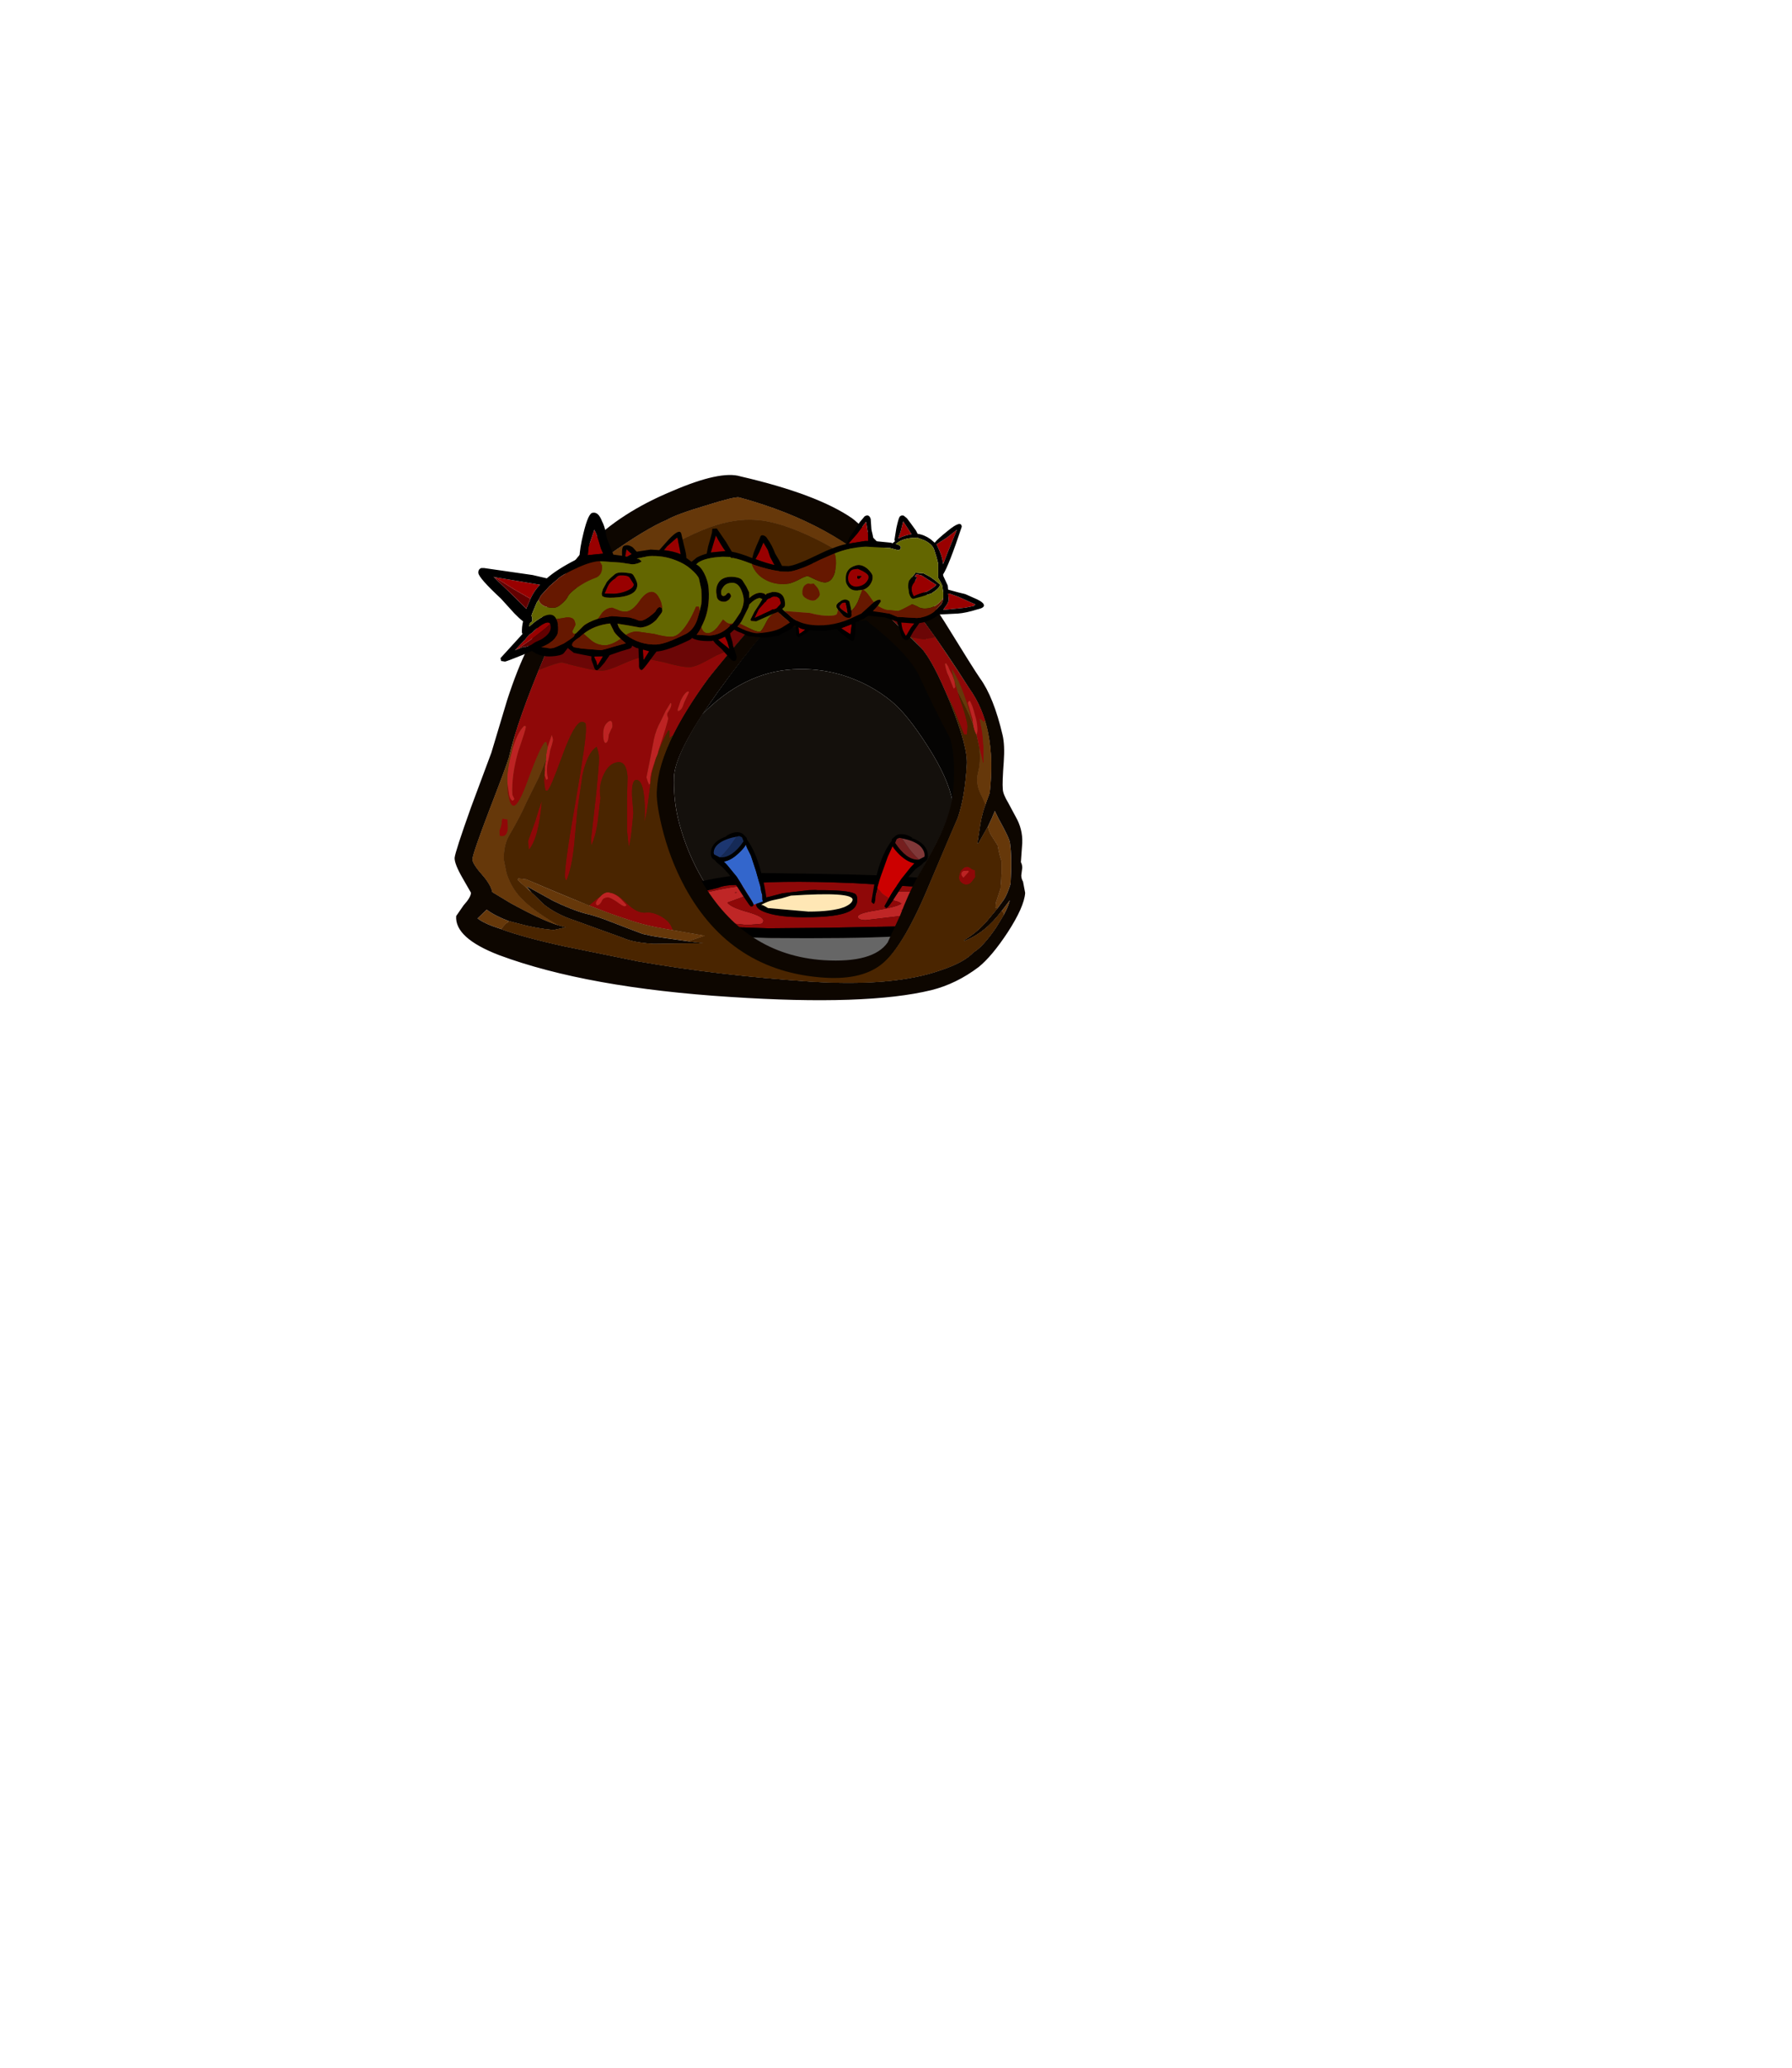 <?xml version="1.0" encoding="UTF-8" standalone="no"?>
<svg xmlns:xlink="http://www.w3.org/1999/xlink" height="531.5px" width="460.6px" xmlns="http://www.w3.org/2000/svg">
  <g transform="matrix(1.0, 0.0, 0.0, 1.0, 193.65, 334.05)">
    <use height="135.0" transform="matrix(1.0, 0.0, 0.0, 1.0, -76.8, -211.95)" width="146.65" xlink:href="#shape0"/>
  </g>
  <defs>
    <g id="shape0" transform="matrix(1.0, 0.0, 0.0, 1.0, 76.8, 211.95)">
      <path d="M59.65 -127.25 L58.8 -129.15 Q56.95 -132.45 57.7 -135.35 59.3 -141.3 55.6 -150.05 53.75 -154.4 48.25 -163.85 43.25 -172.0 39.95 -176.05 L34.95 -180.85 Q31.05 -184.35 29.2 -186.45 25.05 -191.05 15.95 -195.55 6.75 -200.05 0.65 -200.4 -4.9 -200.8 -11.25 -198.5 -18.5 -195.9 -29.9 -188.7 -39.15 -182.65 -42.65 -176.95 -43.4 -176.1 -47.45 -166.35 -48.2 -158.05 -52.7 -141.3 -53.15 -138.6 -55.15 -134.25 L-58.35 -127.8 Q-59.7 -124.6 -62.75 -119.35 -64.0 -117.25 -64.15 -114.05 L-64.15 -113.1 -63.45 -109.65 Q-62.4 -106.35 -60.4 -104.0 -57.5 -100.5 -50.2 -96.25 -54.55 -97.6 -62.45 -101.95 L-67.1 -104.75 Q-67.5 -106.7 -69.7 -109.2 -72.3 -112.15 -72.2 -113.25 -72.15 -114.6 -67.9 -125.75 -63.4 -137.4 -62.85 -139.35 -60.7 -148.8 -53.6 -165.6 L-47.7 -179.0 Q-43.65 -186.7 -37.25 -191.35 -27.65 -198.15 -22.3 -200.4 -19.85 -201.85 -12.1 -204.15 -4.6 -206.5 -3.65 -206.2 21.2 -199.45 35.15 -184.7 43.4 -176.2 55.45 -157.15 62.6 -147.2 60.75 -130.4 L60.75 -130.3 59.85 -127.85 59.65 -127.25 M-62.85 -97.3 Q-63.05 -96.9 -63.55 -96.7 L-64.85 -95.25 Q-69.15 -96.6 -70.9 -98.0 L-68.55 -100.25 Q-66.45 -98.65 -62.85 -97.3 M64.35 -98.9 Q64.3 -99.6 63.8 -99.9 L64.5 -100.8 65.9 -102.65 Q65.55 -101.1 64.35 -98.9 M62.75 -100.6 L62.2 -100.65 62.3 -102.05 63.5 -105.7 63.75 -109.4 63.75 -112.7 Q63.2 -114.2 62.75 -116.75 L61.0 -119.5 Q60.45 -120.55 60.25 -121.55 L61.3 -123.8 62.05 -125.6 63.0 -123.65 Q65.8 -118.65 65.95 -117.4 66.5 -113.75 66.1 -106.9 65.25 -104.1 64.3 -102.7 L62.75 -100.6 M-16.75 -92.1 L-23.75 -93.1 -26.2 -93.5 -28.45 -94.0 -33.35 -95.85 -38.15 -97.7 Q-41.35 -98.85 -43.05 -99.2 -46.75 -100.2 -51.55 -102.55 L-58.05 -106.15 -58.25 -106.15 -57.0 -104.6 -60.55 -107.8 -60.5 -108.3 -58.35 -108.05 Q-41.75 -100.8 -32.2 -97.7 -27.8 -96.15 -22.2 -95.25 L-12.45 -93.55 -16.75 -92.1" fill="#66380a" fill-rule="evenodd" stroke="none"/>
      <path d="M50.65 -153.3 Q46.2 -164.2 43.15 -167.5 L35.0 -175.35 27.6 -181.65 Q23.9 -185.8 20.75 -187.7 15.2 -191.4 11.4 -187.1 L-11.35 -160.0 Q-24.15 -142.7 -24.8 -131.15 -25.1 -128.15 -23.6 -121.85 -21.6 -113.4 -17.6 -106.0 -5.75 -84.25 18.4 -82.75 28.25 -82.15 33.35 -86.55 38.95 -91.35 45.6 -107.65 L50.35 -118.85 52.55 -123.9 Q54.35 -129.1 54.85 -137.45 55.2 -141.9 50.65 -153.3 M-50.2 -96.25 Q-57.5 -100.5 -60.4 -104.0 -62.4 -106.35 -63.45 -109.65 L-64.15 -113.1 -64.15 -114.05 Q-64.0 -117.25 -62.75 -119.35 -59.7 -124.6 -58.35 -127.8 L-55.15 -134.25 Q-53.15 -138.6 -52.7 -141.3 -48.2 -158.05 -47.45 -166.35 -43.4 -176.1 -42.65 -176.95 -39.15 -182.65 -29.9 -188.7 -18.5 -195.9 -11.25 -198.5 -4.9 -200.8 0.65 -200.4 6.75 -200.05 15.95 -195.55 25.05 -191.05 29.2 -186.45 31.05 -184.35 34.95 -180.85 L39.95 -176.05 Q43.25 -172.0 48.25 -163.85 53.75 -154.4 55.6 -150.05 59.3 -141.3 57.7 -135.35 56.95 -132.45 58.8 -129.15 L59.65 -127.25 Q58.8 -125.05 58.35 -122.4 L57.55 -117.25 57.8 -117.25 60.25 -121.55 Q60.45 -120.55 61.0 -119.5 L62.75 -116.75 Q63.2 -114.2 63.75 -112.7 L63.75 -109.4 63.5 -105.7 62.3 -102.05 62.2 -100.65 62.75 -100.6 60.1 -97.4 Q57.35 -94.25 54.05 -92.35 L54.2 -92.2 Q59.55 -94.2 63.8 -99.9 64.3 -99.6 64.35 -98.9 L62.35 -95.6 Q58.95 -90.65 56.6 -89.3 54.15 -86.65 48.05 -84.65 36.0 -80.4 14.75 -81.75 -9.05 -83.35 -29.6 -86.95 L-48.5 -90.8 Q-59.05 -93.1 -64.85 -95.25 L-63.55 -96.7 Q-63.05 -96.9 -62.85 -97.3 L-60.55 -96.7 Q-55.85 -95.4 -51.35 -95.0 L-48.2 -95.7 -50.2 -96.25 M-16.75 -92.1 L-12.45 -93.55 -22.2 -95.25 Q-27.8 -96.15 -32.2 -97.7 -41.75 -100.8 -58.35 -108.05 L-60.5 -108.3 -60.55 -107.8 -57.0 -104.6 -56.45 -104.1 -54.0 -101.7 Q-50.8 -99.05 -45.75 -97.4 L-33.45 -92.95 Q-31.0 -91.8 -25.65 -91.45 L-12.7 -91.6 -16.75 -92.1" fill="#4a2500" fill-rule="evenodd" stroke="none"/>
      <path d="M58.25 -159.7 Q61.75 -154.9 64.05 -145.1 64.65 -142.55 64.35 -138.25 63.95 -132.95 64.1 -131.3 64.1 -130.0 65.5 -127.7 L67.4 -124.15 Q69.25 -120.95 69.1 -117.35 L68.75 -112.45 Q69.1 -111.8 69.1 -111.0 L68.85 -109.05 Q68.85 -108.2 69.3 -107.45 L69.85 -104.55 Q69.6 -100.95 65.35 -94.4 61.3 -88.25 57.9 -85.5 52.15 -81.15 45.7 -79.55 29.05 -75.5 -5.85 -77.8 -42.75 -80.15 -65.35 -88.55 -76.8 -92.95 -76.4 -98.6 L-74.5 -101.35 Q-72.6 -103.45 -72.6 -104.6 L-74.75 -108.35 Q-76.85 -112.0 -76.8 -113.55 -76.65 -115.15 -72.6 -126.5 L-67.35 -140.6 -63.3 -154.1 Q-60.7 -162.1 -58.05 -167.4 -55.85 -171.9 -52.0 -180.35 -48.2 -187.9 -42.4 -193.95 -34.2 -202.3 -20.95 -207.8 -8.45 -213.2 -3.3 -211.6 16.35 -207.05 25.35 -200.85 27.85 -199.05 38.8 -187.7 43.6 -182.95 49.2 -174.1 56.65 -162.0 58.25 -159.7 M50.65 -153.3 Q55.2 -141.9 54.85 -137.45 54.35 -129.1 52.55 -123.9 L50.35 -118.85 45.6 -107.65 Q38.95 -91.35 33.35 -86.55 28.25 -82.15 18.4 -82.75 -5.75 -84.25 -17.6 -106.0 -21.6 -113.4 -23.6 -121.85 -25.1 -128.15 -24.8 -131.15 -24.15 -142.7 -11.35 -160.0 L11.4 -187.1 Q15.2 -191.4 20.75 -187.7 23.9 -185.8 27.6 -181.65 L35.0 -175.35 43.15 -167.5 Q46.2 -164.2 50.65 -153.3 M59.65 -127.25 L59.85 -127.85 60.75 -130.3 60.75 -130.4 Q62.6 -147.2 55.45 -157.15 43.4 -176.2 35.15 -184.7 21.2 -199.45 -3.65 -206.2 -4.6 -206.5 -12.1 -204.15 -19.85 -201.85 -22.3 -200.4 -27.65 -198.15 -37.25 -191.35 -43.65 -186.7 -47.7 -179.0 L-53.6 -165.6 Q-60.7 -148.8 -62.85 -139.35 -63.4 -137.4 -67.9 -125.75 -72.15 -114.6 -72.2 -113.25 -72.3 -112.15 -69.7 -109.2 -67.5 -106.7 -67.1 -104.75 L-62.45 -101.95 Q-54.55 -97.6 -50.2 -96.25 L-48.2 -95.7 -51.35 -95.0 Q-55.85 -95.4 -60.55 -96.7 L-62.85 -97.3 Q-66.45 -98.65 -68.55 -100.25 L-70.9 -98.0 Q-69.15 -96.6 -64.85 -95.25 -59.05 -93.1 -48.5 -90.8 L-29.6 -86.95 Q-9.05 -83.35 14.75 -81.75 36.0 -80.4 48.05 -84.65 54.15 -86.65 56.6 -89.3 58.95 -90.65 62.35 -95.6 L64.35 -98.9 Q65.55 -101.1 65.9 -102.65 L64.5 -100.8 63.8 -99.9 Q59.55 -94.2 54.2 -92.2 L54.05 -92.35 Q57.35 -94.25 60.1 -97.4 L62.75 -100.6 64.3 -102.7 Q65.25 -104.1 66.1 -106.9 66.5 -113.75 65.95 -117.4 65.8 -118.65 63.0 -123.65 L62.05 -125.6 61.3 -123.8 60.25 -121.55 57.8 -117.25 57.55 -117.25 58.35 -122.4 Q58.8 -125.05 59.65 -127.25 M51.15 -128.15 L51.7 -131.6 Q52.15 -140.6 50.8 -144.65 46.9 -151.95 42.7 -160.95 39.95 -166.5 30.2 -174.3 L29.15 -175.05 17.55 -174.05 10.1 -173.0 3.25 -172.3 Q-3.1 -164.65 -9.05 -156.35 L-13.25 -150.35 Q-20.25 -139.45 -20.4 -134.35 -20.6 -128.0 -19.0 -122.2 -16.95 -114.7 -13.15 -108.2 -2.05 -88.85 18.45 -87.6 31.1 -86.85 34.8 -92.2 35.85 -93.95 37.9 -99.05 40.1 -104.75 42.35 -108.65 47.0 -116.95 48.35 -119.95 50.35 -124.45 51.15 -128.15 M7.95 -178.0 L4.6 -173.9 27.25 -176.5 24.25 -178.7 24.05 -178.75 14.75 -185.55 7.95 -178.0 M-57.0 -104.6 L-58.25 -106.15 -58.05 -106.15 -51.55 -102.55 Q-46.75 -100.2 -43.05 -99.2 -41.35 -98.85 -38.15 -97.7 L-33.35 -95.85 -28.45 -94.0 -26.2 -93.5 -23.75 -93.1 -16.75 -92.1 -12.7 -91.6 -25.65 -91.45 Q-31.0 -91.8 -33.45 -92.95 L-45.75 -97.4 Q-50.8 -99.05 -54.0 -101.7 L-56.45 -104.1 -57.0 -104.6" fill="#0d0600" fill-rule="evenodd" stroke="none"/>
      <path d="M-13.25 -150.35 L-9.05 -156.35 Q-3.1 -164.65 3.25 -172.3 L10.1 -173.0 17.55 -174.05 29.15 -175.05 30.2 -174.3 Q39.95 -166.5 42.7 -160.95 46.9 -151.95 50.8 -144.65 52.15 -140.6 51.7 -131.6 L51.15 -128.15 Q50.05 -134.1 44.7 -142.4 39.5 -150.5 35.6 -153.7 30.0 -158.35 22.8 -160.55 16.55 -162.4 10.1 -162.0 -2.55 -161.25 -13.25 -150.35" fill="#050403" fill-rule="evenodd" stroke="none"/>
      <path d="M24.05 -178.75 L24.25 -178.7 27.25 -176.5 4.6 -173.9 7.95 -178.0 10.0 -178.75 Q14.75 -180.35 18.3 -180.3 20.45 -180.15 24.05 -178.75" fill="#8f5f2f" fill-rule="evenodd" stroke="none"/>
      <path d="M24.05 -178.75 Q20.45 -180.15 18.3 -180.3 14.75 -180.35 10.0 -178.75 L7.95 -178.0 14.75 -185.55 24.05 -178.75" fill="#6e4114" fill-rule="evenodd" stroke="none"/>
      <path d="M-13.25 -150.35 Q-2.55 -161.25 10.1 -162.0 16.55 -162.4 22.8 -160.55 30.0 -158.35 35.6 -153.7 39.5 -150.5 44.7 -142.4 50.05 -134.1 51.15 -128.15 50.35 -124.45 48.35 -119.95 47.0 -116.95 42.35 -108.65 40.1 -104.75 37.9 -99.05 35.85 -93.95 34.8 -92.2 31.1 -86.85 18.45 -87.6 -2.05 -88.85 -13.15 -108.2 -16.95 -114.7 -19.0 -122.2 -20.6 -128.0 -20.4 -134.35 -20.25 -139.45 -13.25 -150.35" fill="#14100c" fill-rule="evenodd" stroke="none"/>
      <path d="M-12.45 -104.6 L-8.6 -105.45 Q1.85 -107.5 1.85 -105.25 1.8 -104.4 0.5 -104.15 L-2.35 -103.65 -6.7 -102.05 Q-5.75 -100.8 -1.35 -99.6 2.55 -98.45 2.55 -97.45 2.55 -96.75 2.0 -96.6 L-1.65 -96.3 -6.9 -96.85 -7.3 -97.3 Q-8.2 -98.5 -8.35 -99.3 -8.95 -100.45 -10.1 -100.35 L-10.25 -100.75 -12.45 -104.6 M39.75 -98.85 L36.85 -98.5 28.85 -97.55 Q27.45 -97.55 26.95 -98.05 L26.85 -98.45 Q26.8 -99.3 31.5 -100.05 36.85 -100.95 38.05 -101.8 L37.3 -102.25 34.5 -103.0 31.1 -103.7 Q30.75 -103.85 30.75 -104.25 30.75 -104.85 31.8 -104.9 L41.05 -104.9 42.95 -105.0 41.55 -102.35 39.75 -98.85 M38.35 -100.25 L38.0 -100.05 38.35 -100.1 38.35 -100.25 M-4.7 -104.55 L-4.15 -104.7 -4.7 -104.7 -4.7 -104.55" fill="#bf2626" fill-rule="evenodd" stroke="none"/>
      <path d="M7.5 -104.45 L4.05 -103.55 Q0.8 -102.95 0.7 -101.5 0.8 -100.25 3.7 -99.35 6.95 -98.35 12.55 -98.3 L13.45 -98.3 Q21.5 -98.3 24.55 -99.75 26.7 -100.75 26.7 -102.8 26.7 -104.1 25.95 -104.4 24.05 -105.3 16.5 -105.25 L15.9 -105.3 14.2 -105.25 7.5 -104.45 M-6.9 -96.85 L-1.65 -96.3 2.0 -96.6 Q2.55 -96.75 2.55 -97.45 2.55 -98.45 -1.35 -99.6 -5.75 -100.8 -6.7 -102.05 L-2.35 -103.65 0.5 -104.15 Q1.8 -104.4 1.85 -105.25 1.85 -107.5 -8.6 -105.45 L-12.45 -104.6 -12.6 -105.0 -9.1 -105.85 Q-7.3 -106.6 -4.45 -106.6 5.15 -107.95 25.95 -107.05 L43.55 -106.05 42.95 -105.0 41.05 -104.9 31.8 -104.9 Q30.75 -104.85 30.75 -104.25 30.75 -103.85 31.1 -103.7 L34.5 -103.0 37.3 -102.25 38.05 -101.8 Q36.85 -100.95 31.5 -100.05 26.8 -99.3 26.85 -98.45 L26.95 -98.05 Q27.45 -97.55 28.85 -97.55 L36.85 -98.5 39.75 -98.85 39.45 -98.2 38.0 -95.95 19.55 -95.6 3.9 -95.45 -6.3 -95.8 -6.9 -96.85 M38.35 -100.25 L38.35 -100.1 38.0 -100.05 38.35 -100.25 M-4.7 -104.55 L-4.7 -104.7 -4.15 -104.7 -4.7 -104.55" fill="#8f0808" fill-rule="evenodd" stroke="none"/>
      <path d="M7.25 -103.15 L4.9 -102.65 Q3.75 -102.4 2.0 -101.5 2.4 -101.5 3.75 -100.65 L14.15 -99.75 Q20.3 -99.75 23.35 -100.9 25.4 -101.8 25.5 -102.8 25.5 -104.9 9.65 -103.85 L7.25 -103.15 M7.5 -104.45 L14.2 -105.25 15.9 -105.3 16.5 -105.25 Q24.05 -105.3 25.95 -104.4 26.7 -104.1 26.7 -102.8 26.7 -100.75 24.55 -99.75 21.5 -98.3 13.45 -98.3 L12.55 -98.3 Q6.95 -98.35 3.7 -99.35 0.8 -100.25 0.7 -101.5 0.8 -102.95 4.05 -103.55 L7.5 -104.45 M-6.3 -95.8 L3.9 -95.45 19.55 -95.6 38.0 -95.95 36.9 -93.95 36.55 -93.35 Q25.1 -92.75 3.9 -92.95 L-4.45 -93.25 -5.85 -95.25 -6.3 -95.8 M43.55 -106.05 L25.95 -107.05 Q5.15 -107.95 -4.45 -106.6 -7.3 -106.6 -9.1 -105.85 L-12.6 -105.0 -12.85 -105.75 -13.6 -107.5 Q-6.0 -109.2 2.4 -109.65 29.75 -109.35 37.2 -108.8 L44.4 -108.35 Q44.1 -107.05 43.8 -106.6 L43.55 -106.05" fill="#000000" fill-rule="evenodd" stroke="none"/>
      <path d="M7.25 -103.15 L9.65 -103.85 Q25.5 -104.9 25.5 -102.8 25.4 -101.8 23.35 -100.9 20.3 -99.75 14.15 -99.75 L3.75 -100.65 Q2.4 -101.5 2.0 -101.5 3.75 -102.4 4.9 -102.65 L7.25 -103.15" fill="#ffe7b5" fill-rule="evenodd" stroke="none"/>
      <path d="M52.3 -89.85 L51.95 -89.85 53.3 -92.65 52.3 -89.85 M36.55 -93.35 L34.65 -89.9 Q32.65 -86.95 30.9 -85.65 L30.75 -85.55 15.9 -84.05 11.4 -83.75 10.6 -84.1 3.15 -87.25 Q-0.45 -88.75 -2.8 -91.2 L-4.45 -93.25 3.9 -92.95 Q25.1 -92.75 36.55 -93.35 M37.6 -86.8 L37.7 -86.85 37.7 -86.8 37.6 -86.8" fill="#666666" fill-rule="evenodd" stroke="none"/>
      <path d="M0.05 -101.5 L0.05 -101.55 Q0.05 -101.85 -1.9 -104.85 L-4.25 -108.65 -6.7 -111.65 -7.6 -112.6 Q-5.75 -112.9 -3.8 -114.75 -2.4 -116.05 -1.95 -116.95 L-1.65 -116.15 -0.65 -114.15 0.65 -110.2 1.8 -106.15 Q1.95 -104.85 2.25 -104.1 L2.3 -103.1 Q2.3 -102.7 2.45 -102.35 L2.15 -102.25 0.05 -101.5" fill="#3366cc" fill-rule="evenodd" stroke="none"/>
      <path d="M2.45 -102.35 Q2.3 -102.7 2.3 -103.1 L2.25 -104.1 Q1.95 -104.85 1.8 -106.15 L0.65 -110.2 -0.65 -114.15 -1.65 -116.15 -1.95 -116.95 Q-2.4 -116.05 -3.8 -114.75 -5.75 -112.9 -7.6 -112.6 L-6.7 -111.65 -4.25 -108.65 -1.9 -104.85 Q0.05 -101.85 0.05 -101.55 L0.05 -101.5 -0.05 -101.25 -0.1 -101.25 -0.2 -101.1 -0.6 -101.05 Q-0.75 -101.05 -0.95 -101.35 L-1.1 -101.5 -2.4 -103.4 -5.25 -107.8 -6.3 -109.35 -7.9 -111.1 -9.5 -112.45 -9.95 -113.0 Q-10.95 -113.45 -10.95 -114.7 -10.95 -117.4 -7.65 -118.8 L-6.85 -119.1 -7.05 -119.15 Q-5.55 -120.15 -4.1 -120.15 -2.95 -120.1 -2.4 -119.4 L-1.7 -118.65 -1.65 -118.25 Q0.55 -115.3 1.95 -109.95 3.0 -106.15 3.4 -102.8 L3.4 -102.55 2.85 -102.05 2.45 -102.35 M-8.65 -113.7 L-8.45 -113.7 Q-5.4 -113.6 -2.55 -117.8 L-2.8 -118.5 -2.95 -118.85 -3.65 -119.15 -4.3 -119.0 Q-7.05 -118.5 -8.65 -117.4 -10.2 -116.3 -10.2 -114.85 L-10.1 -114.45 -8.65 -113.7" fill="#000000" fill-rule="evenodd" stroke="none"/>
      <path d="M-4.3 -119.0 L-3.65 -119.15 -2.95 -118.85 -2.8 -118.5 -2.55 -117.8 Q-5.4 -113.6 -8.45 -113.7 L-8.65 -113.7 Q-7.65 -114.45 -6.2 -116.3 L-4.3 -119.0" fill="#152a57" fill-rule="evenodd" stroke="none"/>
      <path d="M-4.3 -119.0 L-6.2 -116.3 Q-7.65 -114.45 -8.65 -113.7 L-10.1 -114.45 -10.2 -114.85 Q-10.2 -116.3 -8.65 -117.4 -7.05 -118.5 -4.3 -119.0" fill="#1c3670" fill-rule="evenodd" stroke="none"/>
      <path d="M38.2 -118.55 L37.55 -118.7 36.85 -118.4 36.7 -118.05 36.45 -117.4 Q39.3 -113.1 42.25 -113.1 L42.5 -113.1 42.55 -113.15 43.95 -113.85 44.0 -114.15 Q44.0 -115.65 42.5 -116.9 40.9 -118.05 38.2 -118.55 M31.2 -102.05 L30.9 -101.7 30.35 -102.2 30.35 -102.5 31.05 -106.6 31.8 -109.65 Q33.25 -115.0 35.55 -117.95 L35.55 -118.35 36.3 -119.0 Q36.85 -119.65 37.9 -119.65 39.35 -119.7 40.9 -118.7 L40.65 -118.65 41.55 -118.35 Q44.85 -116.8 44.85 -114.05 44.85 -112.85 43.8 -112.4 L43.3 -111.85 41.65 -110.65 40.05 -108.9 38.9 -107.3 36.1 -103.0 35.95 -102.7 34.85 -101.2 34.7 -101.05 34.25 -100.65 Q34.0 -100.65 33.95 -100.8 L33.8 -100.95 33.7 -100.95 33.7 -101.25 34.8 -103.25 35.55 -104.55 38.05 -108.2 40.4 -111.15 41.35 -112.15 Q39.6 -112.45 37.6 -114.3 36.3 -115.6 35.75 -116.5 L35.45 -115.8 34.55 -113.85 33.1 -109.8 Q32.2 -107.45 31.9 -105.85 L31.9 -105.7 31.45 -103.8 31.35 -102.7 31.2 -102.05" fill="#000000" fill-rule="evenodd" stroke="none"/>
      <path d="M42.55 -113.15 L42.5 -113.1 42.25 -113.1 Q39.3 -113.1 36.45 -117.4 L36.7 -118.05 36.85 -118.4 37.55 -118.7 38.2 -118.55 40.1 -115.8 Q41.5 -114.0 42.55 -113.15" fill="#751f1f" fill-rule="evenodd" stroke="none"/>
      <path d="M31.9 -105.7 L31.9 -105.85 Q32.2 -107.45 33.1 -109.8 L34.55 -113.85 35.45 -115.8 35.75 -116.5 Q36.3 -115.6 37.6 -114.3 39.6 -112.45 41.35 -112.15 L40.4 -111.15 38.05 -108.2 35.55 -104.55 34.8 -103.25 33.25 -104.3 31.9 -105.7" fill="#cc0000" fill-rule="evenodd" stroke="none"/>
      <path d="M38.2 -118.55 Q40.9 -118.05 42.5 -116.9 44.0 -115.65 44.0 -114.15 L43.95 -113.85 42.55 -113.15 Q41.5 -114.0 40.1 -115.8 L38.2 -118.55" fill="#803838" fill-rule="evenodd" stroke="none"/>
      <path d="M31.2 -102.05 L31.35 -102.7 31.45 -103.8 31.9 -105.7 33.25 -104.3 34.8 -103.25 33.7 -101.25 33.65 -101.2 Q32.9 -101.4 31.5 -101.95 L31.2 -102.05" fill="#8f0808" fill-rule="evenodd" stroke="none"/>
      <path d="M50.4 -152.95 Q54.9 -141.6 54.65 -137.1 54.15 -128.8 52.3 -123.5 L45.4 -107.3 Q38.65 -91.0 33.2 -86.25 28.1 -81.85 18.15 -82.35 -5.9 -83.95 -17.9 -105.7 -21.75 -113.0 -23.8 -121.55 -25.35 -127.85 -25.05 -130.75 -24.35 -142.35 -11.55 -159.7 -8.05 -164.3 11.25 -186.7 15.05 -191.05 20.6 -187.4 23.65 -185.4 27.45 -181.35 L34.85 -174.95 42.95 -167.2 Q46.05 -163.85 50.4 -152.95 M29.0 -174.65 L17.35 -173.65 9.85 -172.7 3.1 -171.9 Q-3.3 -164.3 -9.35 -156.0 -20.4 -140.35 -20.55 -134.05 -20.8 -127.55 -19.25 -121.85 -17.2 -114.3 -13.45 -107.8 -2.25 -88.55 18.15 -87.25 30.8 -86.5 34.5 -91.8 L37.7 -98.75 Q39.9 -104.45 42.0 -108.3 46.75 -116.6 48.1 -119.65 51.1 -126.25 51.4 -131.3 51.95 -140.2 50.55 -144.3 46.65 -151.55 42.5 -160.55 39.75 -166.1 30.0 -173.8 L29.0 -174.65 M23.9 -178.45 L14.5 -185.15 7.8 -177.65 4.3 -173.6 27.1 -176.1 24.1 -178.3 23.9 -178.45" fill="#0d0600" fill-rule="evenodd" stroke="none"/>
      <path d="M50.35 -162.0 L50.05 -162.75 49.55 -163.55 49.25 -163.45 Q49.35 -162.15 50.2 -160.2 L51.45 -157.05 51.65 -157.15 Q51.85 -157.3 51.85 -157.75 L51.65 -159.1 51.1 -160.55 50.35 -162.0 M40.6 -170.25 L43.85 -169.7 46.75 -170.25 55.45 -157.15 Q58.1 -153.45 59.55 -148.9 L59.15 -148.35 Q59.1 -148.8 58.1 -149.3 L58.2 -149.05 58.85 -145.7 59.15 -142.05 59.15 -138.0 59.0 -138.0 58.05 -141.95 57.35 -145.15 Q57.65 -146.0 57.55 -147.05 57.5 -148.5 56.9 -150.4 56.35 -152.7 55.6 -153.95 55.15 -153.7 55.15 -153.25 L55.8 -151.05 56.35 -149.15 56.45 -147.85 56.35 -148.2 55.6 -150.9 Q53.45 -158.25 51.0 -162.1 51.3 -160.25 52.55 -156.2 L53.05 -154.55 Q54.9 -149.3 55.05 -147.3 L54.9 -145.25 54.15 -145.25 51.25 -152.4 49.7 -155.55 Q45.9 -164.5 43.15 -167.5 L40.6 -170.25 M-20.7 -145.0 L-21.55 -144.4 -21.55 -146.3 -21.9 -146.3 Q-23.6 -143.25 -24.6 -140.2 L-24.45 -140.95 Q-21.9 -148.65 -21.9 -149.45 L-22.15 -150.2 Q-22.2 -150.75 -21.9 -151.05 -21.0 -152.4 -21.1 -153.1 L-21.15 -153.3 -21.3 -153.4 -22.55 -151.35 -23.8 -148.75 Q-25.05 -146.55 -25.6 -143.95 L-26.65 -138.45 -27.5 -134.25 -27.2 -133.25 -26.8 -132.35 -26.55 -132.65 Q-26.65 -134.5 -25.8 -136.95 L-25.05 -139.15 -26.1 -135.35 -26.95 -128.85 Q-27.5 -124.45 -28.0 -122.75 -27.8 -125.75 -28.0 -128.4 -28.4 -133.65 -30.15 -133.6 -31.3 -133.5 -31.2 -129.6 L-30.85 -125.05 -31.3 -120.6 Q-31.6 -117.8 -32.05 -116.35 L-32.5 -120.7 -32.5 -128.4 -32.35 -134.35 Q-32.6 -138.25 -34.7 -138.15 -37.15 -138.0 -38.6 -134.7 -39.85 -131.85 -39.3 -129.0 L-40.05 -122.6 Q-40.5 -119.35 -41.65 -116.75 L-41.75 -118.25 -40.45 -129.7 Q-39.6 -138.25 -39.7 -139.35 -39.75 -140.65 -40.3 -142.1 -42.75 -140.5 -43.95 -134.7 L-45.25 -125.75 -46.1 -116.6 Q-46.75 -110.7 -48.05 -107.75 L-48.2 -107.9 -48.3 -107.95 -48.45 -108.6 Q-48.6 -111.55 -45.75 -127.85 -42.9 -144.25 -43.05 -146.85 L-43.1 -148.0 Q-43.35 -148.5 -44.15 -148.5 -46.0 -148.35 -49.15 -139.7 -52.35 -130.9 -52.95 -130.85 L-53.4 -130.85 Q-53.7 -131.6 -53.8 -133.45 L-53.7 -134.95 -53.7 -134.85 -53.25 -133.6 Q-52.85 -133.75 -52.8 -133.95 -53.4 -136.3 -52.65 -138.85 L-52.4 -140.15 -52.2 -141.3 -51.8 -142.55 -51.5 -143.8 Q-51.55 -144.5 -51.85 -145.1 L-52.95 -141.8 -52.95 -142.05 -53.25 -143.35 -53.6 -143.25 Q-54.85 -141.9 -57.75 -134.05 -60.25 -127.0 -61.55 -126.95 -62.25 -126.85 -62.7 -128.25 L-63.15 -130.25 -63.25 -132.95 -62.9 -130.6 Q-62.75 -128.8 -61.95 -128.25 -61.55 -128.4 -61.45 -128.7 L-61.95 -129.75 Q-62.25 -134.65 -60.4 -141.1 -58.5 -146.6 -58.5 -147.15 -58.5 -147.45 -58.65 -147.45 L-58.95 -147.45 Q-60.85 -145.6 -62.1 -140.8 L-62.1 -141.1 -61.25 -145.3 Q-59.1 -152.25 -55.2 -161.8 -54.85 -161.85 -54.45 -162.1 -50.5 -163.7 -49.2 -163.75 L-44.5 -162.6 Q-40.35 -161.55 -38.55 -161.7 -37.1 -161.8 -33.5 -163.45 -29.9 -165.0 -29.0 -165.05 L-23.05 -163.85 Q-18.1 -162.45 -16.2 -162.6 -14.85 -162.7 -12.45 -164.0 L-9.4 -165.65 -6.7 -166.75 -5.55 -167.1 -11.35 -160.0 Q-17.35 -151.8 -20.7 -145.0 M55.8 -110.95 Q56.1 -110.55 56.95 -110.4 L57.05 -108.65 56.2 -107.5 Q55.6 -106.7 54.85 -106.7 54.15 -106.6 53.45 -107.2 52.9 -107.65 52.85 -108.35 52.85 -109.25 53.3 -110.25 L54.0 -110.95 54.35 -111.15 54.75 -111.25 55.2 -111.25 55.8 -110.95 M55.3 -110.25 L55.2 -110.25 54.0 -110.2 Q53.4 -109.9 53.45 -109.35 53.45 -108.95 54.0 -108.45 L55.35 -109.95 55.3 -110.25 M-19.5 -151.65 L-19.4 -151.25 Q-18.65 -151.4 -18.2 -152.35 L-17.8 -153.45 -16.6 -156.0 -16.6 -156.3 -16.8 -156.35 Q-17.65 -156.15 -18.7 -154.0 L-19.5 -151.65 M-54.9 -126.7 L-54.6 -127.65 -54.45 -128.0 -54.4 -127.95 Q-55.2 -118.5 -57.75 -115.6 L-57.9 -117.95 -56.05 -123.05 -55.2 -125.9 -54.9 -126.7 M-63.25 -123.45 L-63.15 -122.55 Q-63.0 -121.0 -63.25 -120.3 -63.55 -119.15 -64.6 -119.1 L-65.0 -119.15 -65.2 -119.15 -65.3 -120.55 Q-64.75 -121.9 -64.7 -122.7 L-64.7 -123.05 -64.5 -123.65 -63.25 -123.45 M-42.2 -101.35 L-40.15 -103.1 -39.45 -103.55 Q-40.5 -102.4 -40.5 -101.8 L-40.3 -101.4 -40.0 -101.35 Q-39.35 -101.55 -38.85 -102.65 -38.55 -103.3 -37.45 -103.4 -36.8 -103.4 -35.1 -102.25 -33.6 -101.1 -33.1 -101.1 L-32.75 -101.2 -32.65 -101.5 -34.2 -103.15 Q-35.2 -104.1 -36.55 -104.55 -35.1 -104.4 -32.6 -101.95 -29.9 -99.2 -27.55 -99.5 -26.25 -99.65 -24.75 -99.0 -23.5 -98.5 -22.55 -97.7 -21.45 -96.9 -20.95 -95.6 L-20.7 -95.0 -22.2 -95.25 Q-27.8 -96.15 -32.2 -97.7 -36.5 -99.05 -42.2 -101.35 M-38.6 -144.85 Q-38.55 -143.25 -38.0 -143.05 -37.45 -143.25 -37.3 -144.1 L-37.15 -145.25 -36.55 -146.6 Q-36.15 -147.15 -36.25 -147.7 -36.3 -149.45 -37.55 -148.35 -38.75 -147.3 -38.6 -144.85" fill="#8f0808" fill-rule="evenodd" stroke="none"/>
      <path d="M46.75 -170.25 L43.85 -169.7 40.6 -170.25 36.1 -174.35 35.0 -175.35 27.6 -181.65 24.95 -184.4 27.85 -184.8 30.5 -185.0 34.65 -185.5 35.15 -184.7 Q40.25 -179.45 46.75 -170.25 M-47.9 -178.6 L-40.35 -180.15 -37.9 -180.7 -24.8 -182.2 -9.8 -182.65 8.1 -183.2 -5.55 -167.1 -6.7 -166.75 -9.4 -165.65 -12.45 -164.0 Q-14.85 -162.7 -16.2 -162.6 -18.1 -162.45 -23.05 -163.85 L-29.0 -165.05 Q-29.9 -165.0 -33.5 -163.45 -37.1 -161.8 -38.55 -161.7 -40.35 -161.55 -44.5 -162.6 L-49.2 -163.75 Q-50.5 -163.7 -54.45 -162.1 -54.85 -161.85 -55.2 -161.8 L-53.6 -165.6 -47.9 -178.6" fill="#6b0606" fill-rule="evenodd" stroke="none"/>
      <path d="M50.35 -162.0 L51.1 -160.55 51.65 -159.1 51.85 -157.75 Q51.85 -157.3 51.65 -157.15 L51.45 -157.05 50.2 -160.2 Q49.35 -162.15 49.25 -163.45 L49.55 -163.55 50.05 -162.75 50.35 -162.0 M56.45 -147.85 L56.35 -149.15 55.8 -151.05 55.15 -153.25 Q55.15 -153.7 55.6 -153.95 56.35 -152.7 56.9 -150.4 57.5 -148.5 57.55 -147.05 57.65 -146.0 57.35 -145.15 56.65 -146.25 56.45 -147.85 M-24.6 -140.2 L-25.05 -139.15 -25.8 -136.95 Q-26.65 -134.5 -26.55 -132.65 L-26.8 -132.35 -27.2 -133.25 -27.5 -134.25 -26.65 -138.45 -25.6 -143.95 Q-25.05 -146.55 -23.8 -148.75 L-22.55 -151.35 -21.3 -153.4 -21.15 -153.3 -21.1 -153.1 Q-21.0 -152.4 -21.9 -151.05 -22.2 -150.75 -22.15 -150.2 L-21.9 -149.45 Q-21.9 -148.65 -24.45 -140.95 L-24.6 -140.2 M-53.7 -134.95 L-53.65 -135.2 -53.65 -135.35 -53.65 -135.55 -53.6 -135.95 -53.6 -136.1 -53.6 -137.15 -53.3 -138.7 -53.25 -140.15 -52.95 -141.8 -51.85 -145.1 Q-51.55 -144.5 -51.5 -143.8 L-51.8 -142.55 -52.2 -141.3 -52.4 -140.15 -52.65 -138.85 Q-53.4 -136.3 -52.8 -133.95 -52.85 -133.75 -53.25 -133.6 L-53.7 -134.85 -53.7 -134.95 M55.3 -110.25 L55.35 -109.95 54.0 -108.45 Q53.45 -108.95 53.45 -109.35 53.4 -109.9 54.0 -110.2 L55.2 -110.25 55.3 -110.25 M-19.5 -151.65 L-18.7 -154.0 Q-17.65 -156.15 -16.8 -156.35 L-16.6 -156.3 -16.6 -156.0 -17.8 -153.45 -18.2 -152.35 Q-18.65 -151.4 -19.4 -151.25 L-19.5 -151.65 M-62.1 -140.8 Q-60.85 -145.6 -58.95 -147.45 L-58.65 -147.45 Q-58.5 -147.45 -58.5 -147.15 -58.5 -146.6 -60.4 -141.1 -62.25 -134.65 -61.95 -129.75 L-61.45 -128.7 Q-61.55 -128.4 -61.95 -128.25 -62.75 -128.8 -62.9 -130.6 L-63.25 -132.95 Q-63.4 -136.1 -62.15 -140.65 L-62.1 -140.8 M-39.45 -103.55 Q-38.1 -105.05 -36.8 -104.6 L-36.55 -104.55 Q-35.2 -104.1 -34.2 -103.15 L-32.65 -101.5 -32.75 -101.2 -33.1 -101.1 Q-33.6 -101.1 -35.1 -102.25 -36.8 -103.4 -37.45 -103.4 -38.55 -103.3 -38.85 -102.65 -39.35 -101.55 -40.0 -101.35 L-40.3 -101.4 -40.5 -101.8 Q-40.5 -102.4 -39.45 -103.55 M-38.6 -144.85 Q-38.75 -147.3 -37.55 -148.35 -36.3 -149.45 -36.25 -147.7 -36.15 -147.15 -36.55 -146.6 L-37.15 -145.25 -37.3 -144.1 Q-37.45 -143.25 -38.0 -143.05 -38.55 -143.25 -38.6 -144.85" fill="#bd2323" fill-rule="evenodd" stroke="none"/>
      <path d="M34.65 -185.5 L30.5 -185.0 29.2 -186.45 Q25.05 -191.05 15.95 -195.55 6.75 -200.05 0.65 -200.4 -4.9 -200.8 -11.25 -198.5 -18.5 -195.9 -29.9 -188.7 -36.65 -184.35 -40.35 -180.15 L-47.9 -178.6 -47.7 -179.0 Q-43.65 -186.7 -37.25 -191.35 -27.65 -198.15 -22.3 -200.4 -19.85 -201.85 -12.1 -204.15 -4.6 -206.5 -3.65 -206.2 20.6 -199.6 34.65 -185.5 M52.55 -156.2 Q51.3 -160.25 51.0 -162.1 53.45 -158.25 55.6 -150.9 L56.35 -148.2 Q55.9 -149.05 55.6 -150.05 L52.55 -156.2 M58.05 -141.95 L59.0 -138.0 59.15 -138.0 59.15 -142.05 58.85 -145.7 58.2 -149.05 58.1 -149.3 Q59.1 -148.8 59.15 -148.35 L59.55 -148.9 Q61.9 -141.05 60.75 -130.4 L60.75 -130.3 59.85 -127.85 59.65 -127.25 58.8 -129.15 Q56.95 -132.45 57.7 -135.35 58.5 -138.3 58.05 -141.95 M-53.3 -138.7 L-55.15 -134.25 -58.35 -127.8 Q-59.7 -124.6 -62.75 -119.35 -64.0 -117.25 -64.15 -114.05 L-64.15 -113.1 -63.45 -109.65 Q-62.4 -106.35 -60.4 -104.0 -57.5 -100.5 -50.2 -96.25 -54.55 -97.6 -62.45 -101.95 L-67.1 -104.75 Q-67.5 -106.7 -69.7 -109.2 -72.3 -112.15 -72.2 -113.25 -72.15 -114.6 -67.9 -125.75 -63.4 -137.4 -62.85 -139.35 L-61.25 -145.3 -62.1 -141.1 -62.1 -140.8 -62.15 -140.65 Q-63.4 -136.1 -63.25 -132.95 L-63.15 -130.25 -62.7 -128.25 Q-62.25 -126.85 -61.55 -126.95 -60.25 -127.0 -57.75 -134.05 -54.85 -141.9 -53.6 -143.25 L-53.25 -143.35 -52.95 -142.05 -52.95 -141.8 -53.25 -140.15 -53.3 -138.7 M-63.25 -123.45 L-64.5 -123.65 -64.7 -123.05 -64.7 -122.7 Q-64.75 -121.9 -65.3 -120.55 L-65.2 -119.15 -65.0 -119.15 -64.6 -119.1 Q-63.55 -119.15 -63.25 -120.3 -63.0 -121.0 -63.15 -122.55 L-63.25 -123.45" fill="#66380a" fill-rule="evenodd" stroke="none"/>
      <path d="M30.5 -185.0 L27.85 -184.8 24.95 -184.4 Q22.75 -186.55 20.75 -187.7 15.2 -191.4 11.4 -187.1 L8.1 -183.2 -9.8 -182.65 -24.8 -182.2 -37.9 -180.7 -40.35 -180.15 Q-36.65 -184.35 -29.9 -188.7 -18.5 -195.9 -11.25 -198.5 -4.9 -200.8 0.65 -200.4 6.75 -200.05 15.95 -195.55 25.05 -191.05 29.2 -186.45 L30.5 -185.0 M49.7 -155.55 L51.25 -152.4 54.15 -145.25 54.9 -145.25 55.05 -147.3 Q54.9 -149.3 53.05 -154.55 L52.55 -156.2 55.6 -150.05 Q55.9 -149.05 56.35 -148.2 L56.45 -147.85 Q56.65 -146.25 57.35 -145.15 L58.05 -141.95 Q58.5 -138.3 57.7 -135.35 56.95 -132.45 58.8 -129.15 L59.65 -127.25 Q58.8 -125.05 58.35 -122.4 L57.55 -117.25 57.8 -117.25 60.25 -121.55 Q60.45 -120.55 61.0 -119.5 L62.75 -116.75 Q63.2 -114.2 63.75 -112.7 L63.75 -109.4 63.5 -105.7 62.3 -102.05 62.2 -100.65 62.75 -100.6 60.1 -97.4 Q57.35 -94.25 54.05 -92.35 L54.2 -92.2 Q59.55 -94.2 63.8 -99.9 64.3 -99.6 64.35 -98.9 L62.35 -95.6 Q58.95 -90.65 56.6 -89.3 54.15 -86.65 48.05 -84.65 36.0 -80.4 14.75 -81.75 -9.05 -83.35 -29.6 -86.95 L-48.5 -90.8 Q-59.05 -93.1 -64.85 -95.25 L-63.55 -96.7 Q-63.05 -96.9 -62.85 -97.3 L-60.55 -96.7 Q-55.85 -95.4 -51.35 -95.0 L-48.2 -95.7 -50.2 -96.25 Q-57.5 -100.5 -60.4 -104.0 -62.4 -106.35 -63.45 -109.65 L-64.15 -113.1 -64.15 -114.05 Q-64.0 -117.25 -62.75 -119.35 -59.7 -124.6 -58.35 -127.8 L-55.15 -134.25 -53.3 -138.7 -53.6 -137.15 -53.6 -136.1 -53.6 -135.95 -53.65 -135.55 -53.65 -135.35 -53.65 -135.2 -53.7 -134.95 -53.8 -133.45 Q-53.7 -131.6 -53.4 -130.85 L-52.95 -130.85 Q-52.35 -130.9 -49.15 -139.7 -46.0 -148.35 -44.15 -148.5 -43.35 -148.5 -43.1 -148.0 L-43.05 -146.85 Q-42.9 -144.25 -45.75 -127.85 -48.6 -111.55 -48.45 -108.6 L-48.3 -107.95 -48.2 -107.9 -48.05 -107.75 Q-46.75 -110.7 -46.1 -116.6 L-45.25 -125.75 -43.95 -134.7 Q-42.75 -140.5 -40.3 -142.1 -39.75 -140.65 -39.7 -139.35 -39.6 -138.25 -40.45 -129.7 L-41.75 -118.25 -41.65 -116.75 Q-40.5 -119.35 -40.05 -122.6 L-39.3 -129.0 Q-39.85 -131.85 -38.6 -134.7 -37.15 -138.0 -34.7 -138.15 -32.6 -138.25 -32.35 -134.35 L-32.5 -128.4 -32.5 -120.7 -32.05 -116.35 Q-31.6 -117.8 -31.3 -120.6 L-30.85 -125.05 -31.2 -129.6 Q-31.3 -133.5 -30.15 -133.6 -28.4 -133.65 -28.0 -128.4 -27.8 -125.75 -28.0 -122.75 -27.5 -124.45 -26.95 -128.85 L-26.1 -135.35 -25.05 -139.15 -24.6 -140.2 Q-23.6 -143.25 -21.9 -146.3 L-21.55 -146.3 -21.55 -144.4 -20.7 -145.0 Q-24.5 -137.25 -24.8 -131.15 -25.1 -128.15 -23.6 -121.85 -21.6 -113.4 -17.6 -106.0 -5.75 -84.25 18.4 -82.75 28.25 -82.15 33.35 -86.55 38.95 -91.35 45.6 -107.65 L50.35 -118.85 52.55 -123.9 Q54.35 -129.1 54.85 -137.45 55.2 -141.9 50.65 -153.3 L49.7 -155.55 M55.8 -110.95 L55.2 -111.25 54.75 -111.25 54.35 -111.15 54.0 -110.95 53.3 -110.25 Q52.85 -109.25 52.85 -108.35 52.9 -107.65 53.45 -107.2 54.15 -106.6 54.85 -106.7 55.6 -106.7 56.2 -107.5 L57.05 -108.65 56.95 -110.4 Q56.1 -110.55 55.8 -110.95 M-54.9 -126.7 L-55.2 -125.9 -56.05 -123.05 -57.9 -117.95 -57.75 -115.6 Q-55.2 -118.5 -54.4 -127.95 L-54.45 -128.0 -54.6 -127.65 -54.9 -126.7 M-42.2 -101.35 L-42.35 -101.35 -58.35 -108.05 -60.5 -108.3 -60.55 -107.8 -57.0 -104.6 -56.45 -104.1 -54.0 -101.7 Q-50.8 -99.05 -45.75 -97.4 L-33.45 -92.95 Q-31.0 -91.8 -25.65 -91.45 L-12.7 -91.6 -16.75 -92.1 -12.45 -93.55 -20.7 -95.0 -20.95 -95.6 Q-21.45 -96.9 -22.55 -97.7 -23.5 -98.5 -24.75 -99.0 -26.25 -99.65 -27.55 -99.5 -29.9 -99.2 -32.6 -101.95 -35.1 -104.4 -36.55 -104.55 L-36.8 -104.6 Q-38.1 -105.05 -39.45 -103.55 L-40.15 -103.1 -42.2 -101.35" fill="#4a2500" fill-rule="evenodd" stroke="none"/>
      <path d="M28.9 -199.9 L29.0 -199.8 29.45 -197.0 29.5 -195.3 29.5 -195.0 28.7 -195.0 24.4 -194.3 26.65 -196.85 28.9 -199.9 M52.25 -197.85 L52.25 -197.75 49.95 -192.1 48.75 -189.0 48.75 -189.15 48.65 -189.75 Q48.45 -191.25 47.35 -193.55 L47.05 -194.15 49.7 -195.85 52.25 -197.85 M41.95 -185.8 L41.55 -185.85 41.5 -185.85 Q41.65 -186.25 41.95 -186.45 L42.25 -186.4 43.25 -186.15 47.0 -183.75 46.9 -183.55 46.05 -182.9 44.75 -182.05 Q41.8 -181.2 41.25 -180.75 40.75 -181.5 40.65 -182.45 L40.65 -182.65 Q40.6 -183.5 41.35 -184.4 L42.0 -185.55 41.95 -185.8 M26.0 -187.75 L26.85 -187.85 28.15 -187.25 Q29.6 -186.45 29.6 -185.8 29.7 -185.25 29.0 -184.4 28.15 -183.4 26.5 -183.25 25.5 -183.25 24.95 -183.8 24.35 -184.4 24.35 -185.1 24.25 -185.8 24.5 -186.45 24.95 -187.7 26.0 -187.75 M27.6 -186.0 L26.7 -186.0 26.7 -185.4 27.1 -185.25 27.75 -185.85 27.7 -186.0 27.6 -186.0 M37.2 -195.6 L37.85 -197.45 38.5 -200.05 40.35 -197.2 40.65 -196.75 Q38.8 -196.45 37.2 -195.6 M41.35 -173.8 L40.5 -172.75 39.2 -170.55 Q38.35 -171.85 38.15 -173.05 L38.0 -174.05 41.35 -173.8 M50.2 -179.85 L50.05 -181.5 50.35 -181.5 52.6 -180.7 57.05 -178.7 56.65 -178.3 54.45 -177.85 50.05 -177.4 48.8 -177.3 49.1 -177.8 Q50.05 -178.95 50.2 -179.85 M23.75 -179.1 L24.2 -176.4 Q22.5 -177.4 22.2 -177.95 L22.15 -178.25 22.6 -178.85 Q23.25 -179.4 23.75 -179.1 M25.2 -173.6 L25.25 -173.3 24.95 -171.0 22.95 -172.3 22.6 -172.6 25.2 -173.6 M2.6 -194.55 L3.7 -192.7 4.3 -190.9 5.3 -189.0 5.3 -188.85 Q3.15 -189.35 0.55 -190.35 L1.5 -192.1 2.55 -194.55 2.6 -194.55 M5.65 -180.7 Q6.3 -180.7 6.75 -180.15 L7.05 -179.15 Q7.1 -178.85 6.65 -178.4 L6.35 -178.1 Q5.9 -177.4 4.9 -177.4 L4.2 -177.0 0.35 -175.25 0.35 -175.35 1.4 -177.5 3.0 -179.3 3.15 -179.4 3.15 -179.3 3.4 -179.75 Q3.7 -180.2 4.3 -180.3 5.0 -180.85 5.65 -180.7 M-19.65 -195.85 L-19.5 -195.7 -18.95 -192.95 -18.7 -191.6 Q-20.6 -192.4 -23.0 -192.65 L-22.15 -193.65 -19.65 -195.85 M-9.65 -196.4 Q-8.3 -193.85 -7.2 -192.4 L-7.35 -192.4 -10.95 -192.05 -9.65 -196.4 M13.3 -172.2 L13.15 -172.05 Q12.15 -171.25 11.75 -171.15 L11.6 -172.85 12.2 -172.5 13.3 -172.2 M-32.6 -192.85 L-31.65 -191.95 -31.3 -191.65 -32.5 -190.95 -32.95 -191.05 -32.6 -192.85 M-34.2 -186.15 Q-32.45 -186.25 -31.85 -185.65 L-30.75 -183.9 Q-30.7 -182.95 -32.6 -182.15 -34.2 -181.5 -35.85 -181.45 L-38.25 -181.5 -37.4 -183.4 Q-36.85 -184.55 -35.55 -185.35 L-35.1 -185.8 Q-34.7 -186.15 -34.2 -186.15 M-39.2 -193.1 L-38.6 -191.75 -42.65 -191.35 -42.55 -191.6 -42.35 -193.55 -40.9 -197.9 Q-40.2 -196.75 -39.2 -193.1 M-28.25 -164.6 L-28.4 -166.8 -28.4 -167.1 -26.8 -166.65 -28.15 -164.5 -28.25 -164.6 M-6.3 -167.35 L-8.45 -169.1 -9.05 -169.65 Q-8.2 -169.95 -7.3 -170.4 L-6.7 -169.1 -6.2 -167.35 -6.3 -167.35 M-38.85 -165.05 L-40.05 -163.05 -40.15 -163.15 -40.35 -164.0 -40.8 -164.9 -40.9 -165.3 -39.0 -165.35 -38.7 -165.35 -38.85 -165.05 M-57.3 -180.15 L-61.4 -182.5 -66.5 -185.7 -60.2 -184.65 -54.85 -183.75 Q-56.3 -182.3 -57.3 -180.15 M-60.85 -167.1 L-61.3 -166.9 -58.9 -169.45 -58.8 -169.45 -58.35 -170.1 -57.5 -171.0 -56.65 -171.6 -56.6 -171.75 Q-52.85 -175.05 -52.2 -173.65 -53.85 -172.15 -56.5 -170.15 L-60.85 -167.1" fill="#990000" fill-rule="evenodd" stroke="none"/>
      <path d="M39.45 -200.85 L40.5 -199.45 41.8 -197.65 42.2 -196.85 Q43.95 -196.6 45.55 -195.45 L46.6 -194.55 Q47.2 -195.4 49.95 -197.6 53.45 -200.5 53.55 -198.65 50.2 -188.6 48.75 -186.4 48.75 -186.0 48.9 -185.8 L49.95 -183.55 50.05 -182.5 52.6 -181.8 54.45 -181.35 57.5 -180.0 Q59.25 -179.15 59.25 -178.45 59.3 -177.8 57.5 -177.4 54.6 -176.5 52.6 -176.35 L47.65 -176.1 47.15 -175.7 Q45.05 -174.2 42.65 -173.9 L41.1 -171.7 40.4 -170.45 Q39.9 -169.55 39.45 -169.55 38.6 -169.45 38.0 -170.75 L37.6 -172.15 36.9 -174.3 36.3 -174.5 33.8 -175.35 30.5 -175.7 29.5 -175.8 28.45 -175.05 26.25 -174.05 26.3 -173.5 Q26.25 -169.3 25.4 -169.25 L24.2 -170.0 22.6 -171.25 21.45 -172.35 18.25 -171.9 14.45 -172.05 Q13.8 -171.4 11.75 -170.3 11.15 -170.25 11.0 -171.1 L10.95 -172.0 10.85 -172.9 11.0 -173.15 Q10.7 -173.2 10.6 -173.35 L9.8 -172.5 Q8.95 -171.85 7.95 -171.55 L6.35 -170.6 2.95 -170.15 -1.35 -170.55 -3.15 -171.4 Q-4.25 -171.75 -4.85 -172.2 L-5.0 -172.15 -6.0 -171.25 -5.85 -170.55 Q-5.25 -168.8 -5.25 -168.1 L-4.75 -166.75 -4.3 -165.3 Q-4.25 -164.2 -5.0 -164.15 -5.55 -164.15 -6.45 -165.3 L-8.15 -167.2 -9.75 -168.65 -10.35 -169.4 -10.7 -169.3 Q-14.0 -169.15 -15.65 -170.0 L-15.75 -170.1 Q-16.15 -169.65 -16.65 -169.45 -22.15 -166.8 -24.75 -166.6 L-24.9 -166.6 -26.4 -164.6 Q-28.3 -161.95 -28.7 -161.85 -29.3 -161.85 -29.4 -162.75 L-29.4 -163.7 -29.55 -167.4 -30.15 -167.55 -31.2 -168.1 Q-31.15 -167.5 -32.05 -167.25 L-34.1 -166.65 -36.95 -165.65 -38.3 -163.7 Q-39.9 -161.8 -40.15 -161.8 -40.65 -161.7 -40.9 -162.4 L-41.15 -163.15 -41.65 -164.5 -41.65 -165.35 -44.0 -165.8 -46.15 -166.25 -47.55 -167.35 -47.7 -167.5 -48.8 -166.1 Q-49.5 -165.5 -51.8 -165.35 -54.9 -165.15 -56.9 -166.75 L-59.1 -165.8 Q-63.45 -164.05 -63.85 -164.0 L-64.75 -164.15 -64.85 -164.15 -65.0 -164.9 -59.35 -171.1 -59.5 -171.45 Q-59.55 -172.85 -59.2 -174.35 -60.2 -175.1 -61.45 -176.4 L-64.9 -180.2 Q-70.6 -185.5 -70.7 -186.8 -70.75 -187.75 -69.95 -188.05 L-69.25 -188.05 -63.0 -187.15 -56.75 -186.25 -53.1 -185.4 Q-50.5 -187.7 -45.7 -190.15 L-44.7 -190.65 Q-44.7 -192.95 -43.65 -197.15 -42.4 -202.25 -41.3 -202.25 -39.85 -202.55 -38.9 -200.05 -38.3 -198.9 -37.9 -197.05 -37.9 -196.0 -36.95 -193.95 L-36.0 -191.5 -33.75 -191.2 -33.75 -191.35 Q-33.9 -193.7 -33.1 -193.8 -32.15 -194.15 -31.0 -193.35 L-30.0 -192.25 -26.4 -192.8 -24.2 -192.65 -21.85 -195.3 Q-19.0 -198.35 -18.55 -196.9 L-17.9 -194.1 Q-17.25 -191.65 -17.25 -190.95 L-17.25 -190.65 -15.9 -189.65 -14.55 -190.75 Q-13.45 -191.35 -12.0 -191.75 L-11.65 -193.55 -11.15 -195.3 -10.65 -197.15 -10.55 -198.15 -9.4 -198.2 -7.0 -194.7 -5.55 -192.25 Q-3.5 -191.9 -0.3 -190.6 L0.1 -192.05 0.8 -193.8 1.7 -195.85 Q1.85 -196.6 2.55 -196.45 3.25 -196.25 3.6 -195.55 4.7 -194.1 5.6 -191.75 L6.6 -190.05 7.35 -188.6 9.0 -188.55 Q10.95 -188.7 16.85 -191.6 18.65 -192.5 20.3 -193.1 22.15 -193.85 23.95 -194.25 L24.65 -195.85 25.95 -197.75 27.3 -199.8 28.6 -201.35 Q29.75 -202.0 30.15 -200.65 L30.3 -198.45 Q30.3 -197.85 30.65 -196.6 L30.95 -195.0 35.45 -194.55 Q35.55 -194.45 35.75 -194.4 L36.4 -194.95 36.25 -195.25 36.75 -198.35 Q37.3 -200.85 37.6 -201.25 38.0 -201.7 38.65 -201.5 L39.45 -200.85 M28.9 -199.9 L26.65 -196.85 24.4 -194.3 28.7 -195.0 29.5 -195.0 29.5 -195.3 29.45 -197.0 29.0 -199.8 28.9 -199.9 M52.25 -197.75 L52.3 -197.9 52.25 -197.85 49.7 -195.85 47.05 -194.15 47.35 -193.55 Q48.45 -191.25 48.65 -189.75 L48.75 -189.15 48.75 -189.0 49.95 -192.1 52.25 -197.75 M48.8 -180.35 L48.8 -181.8 48.5 -183.65 48.05 -184.55 47.5 -185.5 47.5 -189.15 47.05 -190.9 46.45 -192.8 Q46.0 -194.15 44.0 -195.15 L42.0 -195.9 41.65 -195.75 41.35 -195.85 Q38.9 -195.7 37.45 -194.85 L36.55 -194.25 37.0 -194.1 Q37.85 -193.85 37.9 -193.35 37.9 -192.7 37.15 -192.65 L35.1 -193.2 28.85 -193.55 Q24.8 -193.35 20.85 -191.8 L17.2 -190.2 Q11.4 -187.25 8.95 -187.1 L6.9 -187.15 6.6 -187.25 Q3.9 -187.6 0.05 -188.9 L-0.45 -189.15 -0.65 -189.2 Q-3.4 -190.3 -5.25 -190.65 L-5.6 -190.6 -6.0 -190.9 -7.9 -190.95 Q-12.3 -190.75 -14.2 -189.45 L-14.7 -189.0 -14.2 -188.7 Q-13.1 -187.85 -12.3 -185.95 -11.55 -184.1 -11.5 -182.65 -11.15 -177.55 -12.95 -173.8 L-13.4 -172.85 Q-13.9 -171.75 -14.6 -170.9 L-11.25 -170.7 Q-8.35 -170.85 -6.05 -173.15 L-6.05 -173.5 -5.7 -173.45 -5.3 -173.8 -4.6 -174.75 -3.3 -176.7 -2.8 -177.95 Q-2.4 -179.25 -2.5 -180.2 -2.65 -181.3 -3.1 -182.35 -3.95 -184.35 -5.55 -184.25 -7.2 -184.2 -7.9 -182.95 -8.35 -182.35 -8.3 -181.75 -8.3 -180.85 -7.65 -180.85 -7.3 -180.9 -7.0 -181.2 -6.75 -181.65 -6.35 -181.65 -6.0 -181.65 -5.75 -180.9 -5.7 -180.7 -6.2 -180.0 -6.85 -179.45 -7.3 -179.4 -8.9 -179.3 -9.35 -180.45 L-9.55 -181.75 Q-9.65 -183.05 -9.1 -184.05 -8.2 -185.8 -5.6 -185.8 -3.4 -185.7 -2.8 -184.85 L-1.8 -183.25 -1.1 -181.8 -1.05 -180.3 -0.8 -180.55 Q1.15 -182.2 2.85 -181.45 L3.15 -181.15 3.4 -181.45 4.9 -181.9 Q7.8 -182.05 8.1 -179.25 8.2 -178.3 7.9 -178.0 L7.4 -177.55 7.95 -177.0 9.1 -176.05 Q12.0 -173.0 18.15 -173.35 20.75 -173.5 23.45 -174.45 24.4 -174.75 27.75 -176.35 L29.85 -178.25 30.9 -179.25 Q31.75 -179.85 32.25 -179.9 L32.65 -179.9 32.75 -179.45 31.95 -178.3 30.8 -177.1 30.75 -176.95 34.95 -176.35 37.0 -175.5 42.0 -175.2 Q44.55 -175.35 46.45 -176.8 L48.1 -178.55 Q48.65 -179.15 48.8 -180.35 M21.75 -177.3 Q21.3 -177.95 21.3 -178.15 21.2 -178.85 22.5 -179.6 23.8 -180.35 24.65 -179.45 L24.95 -178.15 25.2 -177.15 25.25 -176.5 Q25.35 -175.25 24.5 -175.25 23.5 -175.2 22.3 -176.65 L21.75 -177.3 M28.0 -182.45 L26.85 -182.3 Q25.05 -182.15 24.25 -183.5 23.75 -184.2 23.75 -184.95 23.5 -187.9 26.3 -188.7 27.7 -189.2 29.35 -187.85 30.65 -186.6 30.65 -185.85 30.75 -184.95 30.0 -183.8 29.3 -182.8 28.15 -182.45 L28.0 -182.5 28.0 -182.45 M41.95 -185.8 L42.0 -185.55 41.35 -184.4 Q40.6 -183.5 40.65 -182.65 L40.65 -182.45 Q40.75 -181.5 41.25 -180.75 41.8 -181.2 44.75 -182.05 L46.05 -182.9 46.9 -183.55 47.0 -183.75 43.25 -186.15 42.25 -186.4 41.95 -186.45 Q41.65 -186.25 41.5 -185.85 L41.55 -185.85 41.95 -185.8 M45.4 -185.8 L46.75 -184.85 47.95 -183.8 Q47.95 -182.9 45.7 -181.5 L43.15 -180.7 41.1 -180.15 Q40.5 -180.15 40.1 -181.3 39.95 -181.6 39.95 -182.15 L39.8 -183.05 Q39.75 -184.2 40.05 -184.85 L41.65 -186.8 41.55 -186.85 43.7 -186.7 45.4 -185.8 M50.2 -179.85 Q50.05 -178.95 49.1 -177.8 L48.8 -177.3 50.05 -177.4 54.45 -177.85 56.65 -178.3 57.05 -178.7 52.6 -180.7 50.35 -181.5 50.05 -181.5 50.2 -179.85 M41.35 -173.8 L38.0 -174.05 38.15 -173.05 Q38.35 -171.85 39.2 -170.55 L40.5 -172.75 41.35 -173.8 M37.2 -195.6 Q38.8 -196.45 40.65 -196.75 L40.35 -197.2 38.5 -200.05 37.85 -197.45 37.2 -195.6 M27.6 -186.0 L27.7 -186.0 27.75 -185.85 27.1 -185.25 26.7 -185.4 26.7 -186.0 27.6 -186.0 M26.0 -187.75 Q24.95 -187.7 24.5 -186.45 24.25 -185.8 24.35 -185.1 24.35 -184.4 24.95 -183.8 25.5 -183.25 26.5 -183.25 28.15 -183.4 29.0 -184.4 29.7 -185.25 29.6 -185.8 29.6 -186.45 28.15 -187.25 L26.85 -187.85 26.0 -187.75 M23.75 -179.1 Q23.25 -179.4 22.6 -178.85 L22.15 -178.25 22.2 -177.95 Q22.5 -177.4 24.2 -176.4 L23.75 -179.1 M25.2 -173.6 L22.6 -172.6 22.95 -172.3 24.95 -171.0 25.25 -173.3 25.2 -173.6 M5.3 -189.0 L4.3 -190.9 3.7 -192.7 2.6 -194.55 2.55 -194.7 2.55 -194.55 1.5 -192.1 0.55 -190.35 Q3.15 -189.35 5.3 -188.85 L5.45 -188.9 5.3 -189.0 M5.65 -180.7 Q5.0 -180.85 4.3 -180.3 3.7 -180.2 3.4 -179.75 L3.15 -179.3 3.15 -179.4 3.0 -179.3 1.4 -177.5 0.35 -175.35 0.35 -175.25 4.2 -177.0 4.9 -177.4 Q5.9 -177.4 6.35 -178.1 L6.65 -178.4 Q7.1 -178.85 7.05 -179.15 L6.75 -180.15 Q6.3 -180.7 5.65 -180.7 M5.2 -176.35 L0.7 -174.35 -0.6 -174.45 -0.75 -174.8 0.25 -176.8 1.4 -178.55 2.3 -180.05 1.7 -180.35 Q0.55 -180.3 -1.05 -178.7 L-1.25 -177.95 -2.85 -174.75 Q-3.1 -174.2 -3.5 -173.75 L-4.1 -173.0 -3.1 -172.5 Q-0.35 -171.25 1.1 -171.3 5.8 -171.6 7.8 -173.05 L9.4 -174.05 7.35 -175.8 6.3 -176.8 6.3 -176.85 6.15 -176.7 6.1 -176.65 5.95 -176.65 5.65 -176.5 5.2 -176.35 M13.3 -172.2 L12.2 -172.5 11.6 -172.85 11.75 -171.15 Q12.15 -171.25 13.15 -172.05 L13.3 -172.2 M-9.65 -196.4 L-10.95 -192.05 -7.35 -192.4 -7.2 -192.4 Q-8.3 -193.85 -9.65 -196.4 M-19.65 -195.85 L-22.15 -193.65 -23.0 -192.65 Q-20.6 -192.4 -18.7 -191.6 L-18.95 -192.95 -19.5 -195.7 -19.65 -195.85 M-13.85 -176.8 L-13.4 -178.75 Q-13.25 -180.05 -13.4 -182.6 L-14.0 -185.35 Q-14.35 -186.3 -16.15 -187.85 -17.65 -189.15 -19.85 -190.0 -23.15 -191.35 -26.95 -191.1 L-29.9 -190.5 -30.0 -190.45 -29.9 -190.45 -29.4 -190.35 -28.7 -189.75 Q-29.7 -189.05 -31.15 -189.0 L-34.2 -189.45 -39.5 -189.8 -39.7 -189.8 Q-42.05 -189.65 -45.7 -187.9 -48.35 -186.7 -49.8 -185.65 L-52.4 -183.4 -54.55 -181.05 -55.2 -179.9 -55.7 -179.15 -56.85 -176.4 -57.05 -175.8 -56.85 -175.25 -56.85 -174.5 Q-57.0 -174.05 -57.5 -173.9 -57.5 -173.45 -57.65 -173.0 L-56.2 -174.2 Q-52.0 -177.4 -50.75 -175.1 L-50.65 -174.9 Q-50.25 -174.1 -50.2 -172.85 -50.1 -171.15 -50.75 -170.4 -51.55 -168.95 -54.55 -167.7 L-52.2 -167.4 -51.4 -167.5 Q-50.75 -167.7 -48.75 -168.65 -46.9 -169.8 -46.15 -170.45 L-45.85 -171.1 -45.7 -171.25 -45.6 -171.25 -43.7 -173.15 Q-42.65 -174.1 -39.9 -175.05 L-36.4 -175.7 -31.85 -175.35 -30.3 -174.9 Q-29.4 -174.45 -28.95 -174.5 -28.25 -174.5 -26.8 -175.5 -25.5 -176.5 -25.2 -176.85 -24.65 -178.0 -24.05 -178.0 L-23.5 -177.8 -23.45 -177.25 Q-23.35 -176.85 -23.75 -176.35 L-24.95 -174.75 Q-26.8 -172.9 -29.1 -172.75 L-32.15 -173.3 -34.95 -173.75 -34.65 -172.9 Q-34.1 -171.9 -32.75 -170.85 -29.1 -168.2 -24.8 -168.4 -22.55 -168.55 -17.8 -170.9 -15.5 -171.85 -14.45 -174.75 L-13.85 -176.8 M-32.6 -192.85 L-32.95 -191.05 -32.5 -190.95 -31.3 -191.65 -31.65 -191.95 -32.6 -192.85 M-34.2 -186.15 Q-34.7 -186.15 -35.1 -185.8 L-35.55 -185.35 Q-36.85 -184.55 -37.4 -183.4 L-38.25 -181.5 -35.85 -181.45 Q-34.2 -181.5 -32.6 -182.15 -30.7 -182.95 -30.75 -183.9 L-31.85 -185.65 Q-32.45 -186.25 -34.2 -186.15 M-30.9 -186.3 Q-29.9 -184.7 -29.85 -183.9 -29.7 -180.75 -35.85 -180.45 -38.15 -180.3 -38.85 -180.85 L-39.0 -181.45 -38.7 -182.6 -37.9 -184.05 Q-37.6 -184.85 -35.85 -186.25 -35.05 -187.15 -32.8 -186.85 L-31.65 -186.7 Q-31.3 -186.7 -30.9 -186.3 M-39.2 -193.1 Q-40.2 -196.75 -40.9 -197.9 L-42.35 -193.55 -42.55 -191.6 -42.65 -191.35 -38.6 -191.75 -39.2 -193.1 M-28.25 -164.6 L-28.15 -164.5 -26.8 -166.65 -28.4 -167.1 -28.4 -166.8 -28.25 -164.6 M-43.65 -171.15 L-43.7 -171.1 -44.5 -170.45 -44.5 -170.4 -44.7 -170.25 Q-46.55 -169.1 -46.55 -168.5 L-46.55 -168.4 -46.7 -168.25 -46.15 -167.7 -44.1 -167.35 -39.15 -166.95 Q-38.45 -167.05 -35.85 -167.85 L-32.8 -168.7 -33.9 -169.65 -34.1 -169.85 Q-35.8 -171.4 -35.95 -172.0 L-36.85 -173.8 Q-40.9 -173.35 -43.65 -171.15 M-38.85 -165.05 L-38.7 -165.35 -39.0 -165.35 -40.9 -165.3 -40.8 -164.9 -40.35 -164.0 -40.15 -163.15 -40.05 -163.05 -38.85 -165.05 M-6.2 -167.35 L-6.7 -169.1 -7.3 -170.4 Q-8.2 -169.95 -9.05 -169.65 L-8.45 -169.1 -6.3 -167.35 -6.2 -167.25 -6.2 -167.35 M-66.5 -185.7 L-66.8 -185.8 -61.65 -180.85 -58.35 -177.55 -58.35 -177.7 -57.3 -180.15 Q-56.3 -182.3 -54.85 -183.75 L-60.2 -184.65 -66.5 -185.7 M-52.2 -173.65 Q-52.85 -175.05 -56.6 -171.75 L-56.65 -171.6 -57.5 -171.0 -58.35 -170.1 -58.8 -169.45 -58.9 -169.45 -61.3 -166.9 -60.85 -167.1 -59.05 -167.8 -58.5 -167.8 -57.2 -168.25 -56.15 -168.95 -54.55 -169.7 -54.15 -169.95 Q-51.95 -171.4 -52.1 -173.0 L-52.2 -173.65" fill="#000000" fill-rule="evenodd" stroke="none"/>
      <path d="M20.85 -191.8 Q24.8 -193.35 28.85 -193.55 L35.1 -193.2 37.15 -192.65 Q37.9 -192.7 37.9 -193.35 37.85 -193.85 37.0 -194.1 L36.55 -194.25 37.45 -194.85 Q38.9 -195.7 41.35 -195.85 L41.65 -195.75 42.0 -195.9 44.0 -195.15 Q46.0 -194.15 46.45 -192.8 L47.05 -190.9 47.5 -189.15 47.5 -185.5 48.05 -184.55 48.5 -183.65 48.8 -181.8 48.8 -180.35 48.35 -179.75 Q46.75 -177.8 44.45 -177.65 43.0 -177.55 42.2 -178.15 L40.8 -178.75 39.3 -177.95 Q37.7 -177.1 37.15 -177.0 L34.1 -177.3 Q33.2 -177.55 31.95 -178.3 L32.75 -179.45 32.65 -179.9 32.25 -179.9 Q31.75 -179.85 30.9 -179.25 L29.85 -180.75 Q28.85 -182.2 28.15 -182.45 29.3 -182.8 30.0 -183.8 30.75 -184.95 30.65 -185.85 30.65 -186.6 29.35 -187.85 27.7 -189.2 26.3 -188.7 23.5 -187.9 23.75 -184.95 23.75 -184.2 24.25 -183.5 25.05 -182.15 26.85 -182.3 L28.0 -182.45 26.85 -179.4 Q26.0 -177.65 25.2 -177.15 L24.95 -178.15 24.65 -179.45 Q23.8 -180.35 22.5 -179.6 21.2 -178.85 21.3 -178.15 21.3 -177.95 21.75 -177.3 L21.5 -176.4 Q21.45 -175.9 20.05 -175.8 17.65 -175.65 14.5 -176.5 L7.95 -177.0 7.4 -177.55 7.9 -178.0 Q8.2 -178.3 8.1 -179.25 7.8 -182.05 4.9 -181.9 L3.4 -181.45 3.15 -181.15 2.85 -181.45 Q1.15 -182.2 -0.8 -180.55 L-1.05 -180.3 -1.1 -181.8 -1.8 -183.25 -2.8 -184.85 Q-3.4 -185.7 -5.6 -185.8 -8.2 -185.8 -9.1 -184.05 -9.65 -183.05 -9.55 -181.75 L-9.35 -180.45 Q-8.9 -179.3 -7.3 -179.4 -6.85 -179.45 -6.2 -180.0 -5.7 -180.7 -5.75 -180.9 -6.0 -181.65 -6.35 -181.65 -6.75 -181.65 -7.0 -181.2 -7.3 -180.9 -7.65 -180.85 -8.3 -180.85 -8.3 -181.75 -8.35 -182.35 -7.9 -182.95 -7.2 -184.2 -5.55 -184.25 -3.95 -184.35 -3.1 -182.35 -2.65 -181.3 -2.5 -180.2 -2.4 -179.25 -2.8 -177.95 L-3.3 -176.7 -4.6 -174.75 -5.3 -173.8 -5.85 -173.75 Q-6.35 -173.65 -7.0 -174.1 L-7.8 -174.8 -9.35 -172.7 Q-10.55 -171.4 -11.65 -171.3 -12.95 -171.25 -13.4 -172.85 L-12.95 -173.8 Q-11.15 -177.55 -11.5 -182.65 -11.55 -184.1 -12.3 -185.95 -13.1 -187.85 -14.2 -188.7 L-14.7 -189.0 -14.2 -189.45 Q-12.3 -190.75 -7.9 -190.95 L-6.0 -190.9 -5.6 -190.6 -5.25 -190.65 Q-3.4 -190.3 -0.65 -189.2 L-0.45 -189.15 Q0.55 -186.3 3.25 -184.95 5.5 -183.75 8.4 -183.95 9.7 -184.05 11.55 -185.0 13.35 -186.0 14.0 -186.0 L15.8 -185.15 Q17.5 -184.35 18.45 -184.35 20.15 -184.5 20.85 -186.7 21.3 -188.3 21.2 -190.15 L21.05 -191.25 20.85 -191.8 M45.4 -185.8 L43.7 -186.7 41.55 -186.85 41.65 -186.8 40.05 -184.85 Q39.75 -184.2 39.8 -183.05 L39.95 -182.15 Q39.95 -181.6 40.1 -181.3 40.5 -180.15 41.1 -180.15 L43.15 -180.7 45.7 -181.5 Q47.95 -182.9 47.95 -183.8 L46.75 -184.85 45.4 -185.8 M-3.5 -173.75 Q-3.1 -174.2 -2.85 -174.75 L-1.25 -177.95 -1.05 -178.7 Q0.55 -180.3 1.7 -180.35 L2.3 -180.05 1.4 -178.55 0.25 -176.8 -0.75 -174.8 -0.6 -174.45 0.7 -174.35 5.2 -176.35 Q4.05 -175.65 3.4 -174.3 2.1 -171.7 1.7 -171.7 0.8 -171.6 -0.8 -172.45 L-3.3 -173.65 -3.5 -173.75 M6.15 -176.7 L6.3 -176.85 6.3 -176.8 6.15 -176.7 M14.05 -184.05 Q13.45 -183.9 13.0 -183.35 12.55 -182.65 12.6 -181.6 12.6 -180.75 13.75 -180.15 14.65 -179.6 15.5 -179.7 15.95 -179.7 16.5 -180.3 17.05 -180.85 17.05 -181.3 16.95 -182.35 16.35 -183.1 L15.5 -184.05 14.75 -183.95 14.35 -184.1 14.05 -184.05 M-29.9 -190.5 L-26.95 -191.1 Q-23.15 -191.35 -19.85 -190.0 -17.65 -189.15 -16.15 -187.85 -14.35 -186.3 -14.0 -185.35 L-13.4 -182.6 Q-13.25 -180.05 -13.4 -178.75 L-13.85 -176.8 -14.0 -178.1 -14.75 -178.1 Q-15.8 -175.55 -16.95 -173.8 -19.1 -170.45 -20.95 -170.4 -22.3 -170.25 -25.5 -171.1 L-30.05 -171.75 Q-31.35 -171.7 -32.75 -170.85 -34.1 -171.9 -34.65 -172.9 L-34.95 -173.75 -32.15 -173.3 -29.1 -172.75 Q-26.8 -172.9 -24.95 -174.75 L-23.75 -176.35 Q-23.35 -176.85 -23.45 -177.25 L-23.5 -177.8 -23.5 -178.1 Q-23.6 -179.3 -24.3 -180.45 -25.1 -181.95 -26.25 -181.9 -27.8 -181.8 -29.45 -179.3 -31.2 -176.95 -32.75 -176.85 -33.95 -176.8 -34.9 -177.3 L-36.3 -177.85 Q-37.75 -177.8 -38.9 -176.5 L-39.9 -175.05 Q-42.65 -174.1 -43.7 -173.15 L-45.6 -171.25 -45.7 -171.25 -45.85 -171.1 -46.25 -171.15 -46.6 -171.7 -45.75 -173.45 Q-45.85 -174.65 -46.45 -175.05 -46.9 -175.4 -48.05 -175.35 L-50.65 -174.9 -50.75 -175.1 Q-52.0 -177.4 -56.2 -174.2 L-57.65 -173.0 Q-57.5 -173.45 -57.5 -173.9 -57.0 -174.05 -56.85 -174.5 L-56.85 -175.25 -57.05 -175.8 -56.85 -176.4 -55.7 -179.15 -55.2 -179.9 Q-55.0 -178.95 -53.85 -178.3 -52.65 -177.8 -51.35 -177.85 -50.4 -177.85 -49.3 -178.85 -48.3 -179.7 -47.85 -180.45 -47.3 -181.8 -44.4 -183.65 -42.65 -184.8 -40.3 -185.65 -38.75 -186.45 -38.9 -188.7 L-39.5 -189.8 -34.2 -189.45 -31.15 -189.0 Q-29.7 -189.05 -28.7 -189.75 L-29.4 -190.35 -29.9 -190.45 -29.9 -190.5 M-30.9 -186.3 Q-31.3 -186.7 -31.65 -186.7 L-32.8 -186.85 Q-35.05 -187.15 -35.85 -186.25 -37.6 -184.85 -37.9 -184.05 L-38.7 -182.6 -39.0 -181.45 -38.85 -180.85 Q-38.15 -180.3 -35.85 -180.45 -29.7 -180.75 -29.85 -183.9 -29.9 -184.7 -30.9 -186.3 M-34.1 -169.85 Q-36.25 -168.35 -37.9 -168.2 -40.3 -168.1 -42.1 -169.8 L-43.65 -171.15 Q-40.9 -173.35 -36.85 -173.8 L-35.95 -172.0 Q-35.8 -171.4 -34.1 -169.85" fill="#636600" fill-rule="evenodd" stroke="none"/>
      <path d="M20.85 -191.8 L21.05 -191.25 21.2 -190.15 Q21.3 -188.3 20.85 -186.7 20.15 -184.5 18.45 -184.35 17.5 -184.35 15.8 -185.15 L14.0 -186.0 Q13.35 -186.0 11.55 -185.0 9.7 -184.05 8.4 -183.95 5.5 -183.75 3.25 -184.95 0.55 -186.3 -0.45 -189.15 L0.05 -188.9 Q3.9 -187.6 6.6 -187.25 L6.9 -187.15 8.95 -187.1 Q11.4 -187.25 17.2 -190.2 L20.85 -191.8 M-13.4 -172.85 Q-12.95 -171.25 -11.65 -171.3 -10.55 -171.4 -9.35 -172.7 L-7.8 -174.8 -7.0 -174.1 Q-6.35 -173.65 -5.85 -173.75 L-5.3 -173.8 -5.7 -173.45 -6.05 -173.5 -6.05 -173.15 Q-8.35 -170.85 -11.25 -170.7 L-14.6 -170.9 Q-13.9 -171.75 -13.4 -172.85 M7.95 -177.0 L14.5 -176.5 Q17.65 -175.65 20.05 -175.8 21.45 -175.9 21.5 -176.4 L21.75 -177.3 22.3 -176.65 Q23.5 -175.2 24.5 -175.25 25.35 -175.25 25.25 -176.5 L25.2 -177.15 Q26.0 -177.65 26.85 -179.4 L28.0 -182.45 28.0 -182.5 28.15 -182.45 Q28.85 -182.2 29.85 -180.75 L30.9 -179.25 29.85 -178.25 27.75 -176.35 Q24.4 -174.75 23.45 -174.45 20.75 -173.5 18.15 -173.35 12.0 -173.0 9.1 -176.05 L7.95 -177.0 M31.95 -178.3 Q33.2 -177.55 34.1 -177.3 L37.15 -177.0 Q37.7 -177.1 39.3 -177.95 L40.8 -178.75 42.2 -178.15 Q43.0 -177.55 44.45 -177.65 46.75 -177.8 48.35 -179.75 L48.8 -180.35 Q48.65 -179.15 48.1 -178.55 L46.45 -176.8 Q44.55 -175.35 42.0 -175.2 L37.0 -175.5 34.95 -176.35 30.75 -176.95 30.8 -177.1 31.95 -178.3 M-3.5 -173.75 L-3.3 -173.65 -0.8 -172.45 Q0.8 -171.6 1.7 -171.7 2.1 -171.7 3.4 -174.3 4.05 -175.65 5.2 -176.35 L5.65 -176.5 5.95 -176.65 6.1 -176.65 6.15 -176.7 6.3 -176.8 7.35 -175.8 9.4 -174.05 7.8 -173.05 Q5.8 -171.6 1.1 -171.3 -0.35 -171.25 -3.1 -172.5 L-4.1 -173.0 -3.5 -173.75 M14.75 -183.95 L15.5 -184.05 16.35 -183.1 Q16.95 -182.35 17.05 -181.3 17.05 -180.85 16.5 -180.3 15.95 -179.7 15.5 -179.7 14.65 -179.6 13.75 -180.15 12.6 -180.75 12.6 -181.6 12.55 -182.65 13.0 -183.35 13.45 -183.9 14.05 -184.05 L14.75 -183.95 M-39.5 -189.8 L-38.9 -188.7 Q-38.75 -186.45 -40.3 -185.65 -42.65 -184.8 -44.4 -183.65 -47.3 -181.8 -47.85 -180.45 -48.3 -179.7 -49.3 -178.85 -50.4 -177.85 -51.35 -177.85 -52.65 -177.8 -53.85 -178.3 -55.0 -178.95 -55.2 -179.9 L-54.55 -181.05 -52.4 -183.4 -49.8 -185.65 Q-48.35 -186.7 -45.7 -187.9 -42.05 -189.65 -39.7 -189.8 L-39.5 -189.8 M-50.65 -174.9 L-48.05 -175.35 Q-46.9 -175.4 -46.45 -175.05 -45.85 -174.65 -45.75 -173.45 L-46.6 -171.7 -46.25 -171.15 -45.85 -171.1 -46.15 -170.45 Q-46.9 -169.8 -48.75 -168.65 -50.75 -167.7 -51.4 -167.5 L-52.2 -167.4 -54.55 -167.7 Q-51.55 -168.95 -50.75 -170.4 -50.1 -171.15 -50.2 -172.85 -50.25 -174.1 -50.65 -174.9 M-39.9 -175.05 L-38.9 -176.5 Q-37.75 -177.8 -36.3 -177.85 L-34.9 -177.3 Q-33.95 -176.8 -32.75 -176.85 -31.2 -176.95 -29.45 -179.3 -27.8 -181.8 -26.25 -181.9 -25.1 -181.95 -24.3 -180.45 -23.6 -179.3 -23.5 -178.1 L-23.5 -177.8 -24.05 -178.0 Q-24.65 -178.0 -25.2 -176.85 -25.5 -176.5 -26.8 -175.5 -28.25 -174.5 -28.95 -174.5 -29.4 -174.45 -30.3 -174.9 L-31.85 -175.35 -36.4 -175.7 -39.9 -175.05 M-32.75 -170.85 Q-31.35 -171.7 -30.05 -171.75 L-25.5 -171.1 Q-22.3 -170.25 -20.95 -170.4 -19.1 -170.45 -16.95 -173.8 -15.8 -175.55 -14.75 -178.1 L-14.0 -178.1 -13.85 -176.8 -14.45 -174.75 Q-15.5 -171.85 -17.8 -170.9 -22.55 -168.55 -24.8 -168.4 -29.1 -168.2 -32.75 -170.85 M-34.1 -169.85 L-33.9 -169.65 -32.8 -168.7 -35.85 -167.85 Q-38.45 -167.05 -39.15 -166.95 L-44.1 -167.35 -46.15 -167.7 -46.7 -168.25 -46.55 -168.4 -46.55 -168.5 Q-46.55 -169.1 -44.7 -170.25 L-44.5 -170.4 -44.5 -170.45 -43.7 -171.1 -43.65 -171.15 -42.1 -169.8 Q-40.3 -168.1 -37.9 -168.2 -36.25 -168.35 -34.1 -169.85" fill="#661800" fill-rule="evenodd" stroke="none"/>
      <path d="M-57.3 -180.15 L-58.35 -177.7 -58.35 -177.55 -61.65 -180.85 -66.8 -185.8 -66.5 -185.7 -61.4 -182.5 -57.3 -180.15 M-52.2 -173.65 L-52.1 -173.0 Q-51.95 -171.4 -54.15 -169.95 L-54.55 -169.7 -56.15 -168.95 -57.2 -168.25 -58.5 -167.8 -59.05 -167.8 -60.85 -167.1 -56.5 -170.15 Q-53.85 -172.15 -52.2 -173.65" fill="#630000" fill-rule="evenodd" stroke="none"/>
    </g>
  </defs>
</svg>
